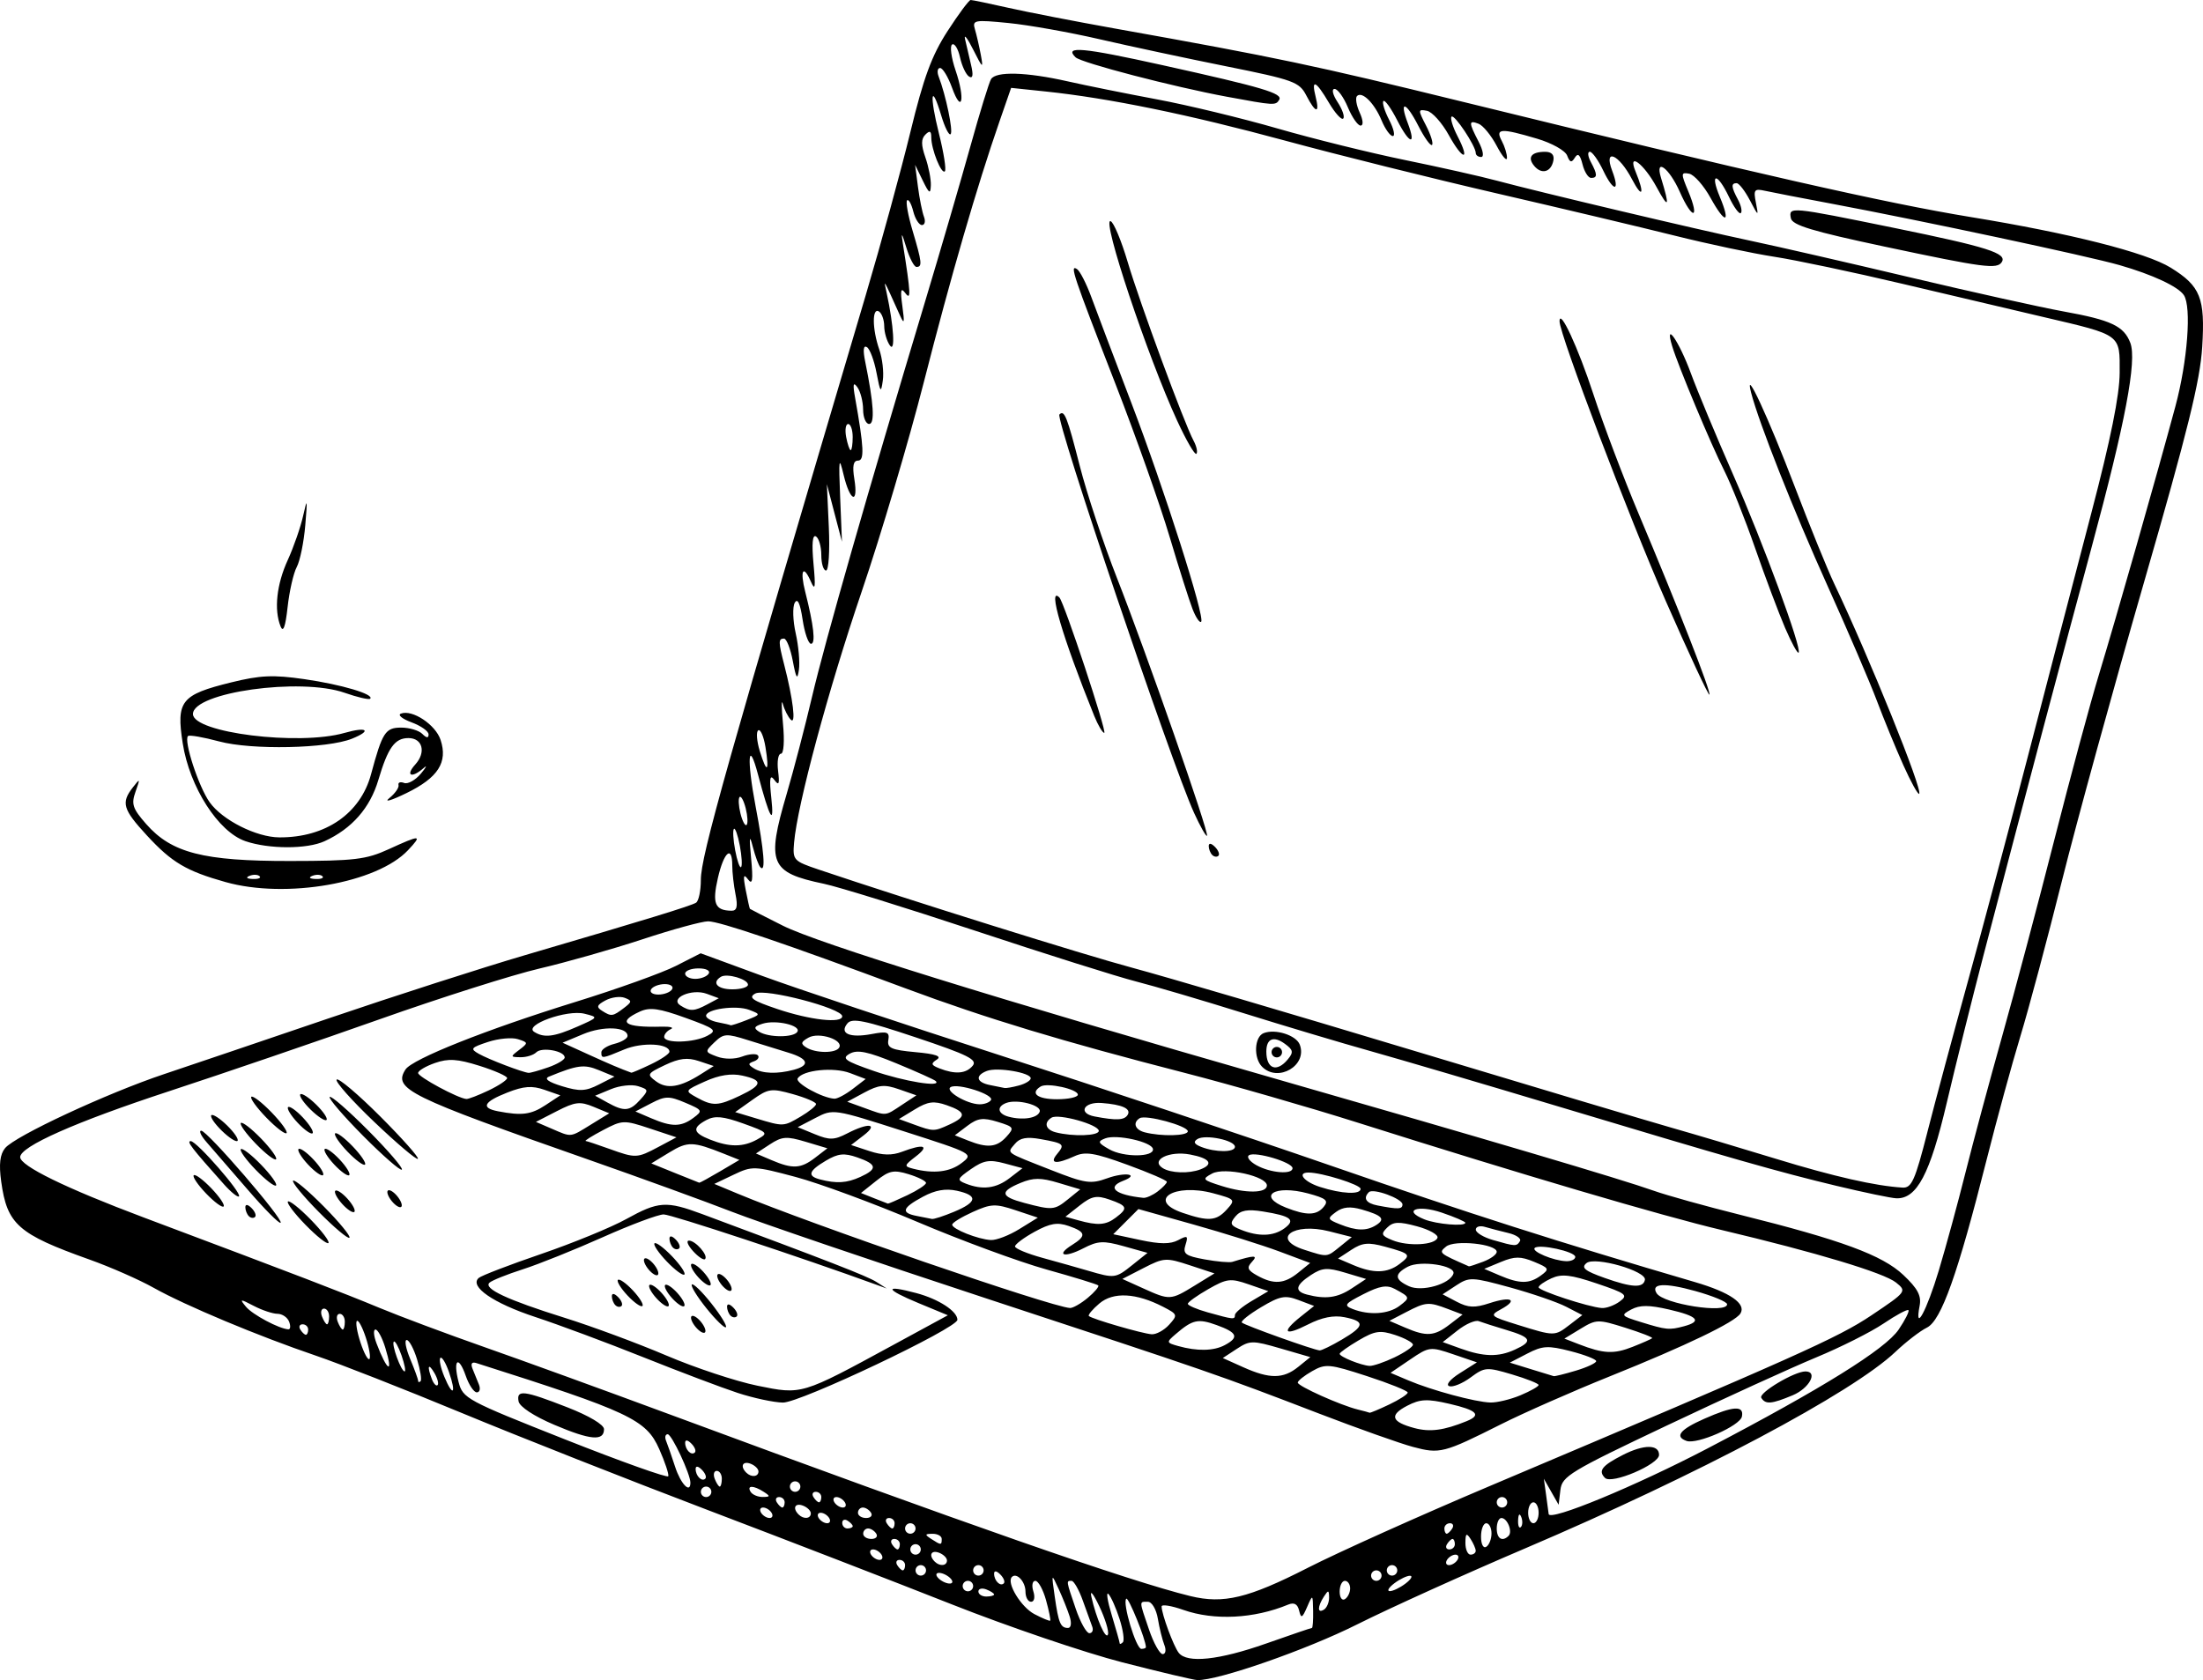 <?xml version="1.0" encoding="UTF-8" standalone="no"?>
<!-- Created with Inkscape (http://www.inkscape.org/) -->

<svg
        version="1.1"
        id="svg62"
        width="364.178"
        height="277.809"
        viewBox="0 0 364.178 277.809"
        sodipodi:docname="computer_coffee"
        inkscape:export-filename="computer_coffee.svg"
        inkscape:export-xdpi="96"
        inkscape:export-ydpi="96"
        xmlns:inkscape="http://www.inkscape.org/namespaces/inkscape"
        xmlns:sodipodi="http://sodipodi.sourceforge.net/DTD/sodipodi-0.dtd"
        xmlns="http://www.w3.org/2000/svg"
>
    <defs
            id="defs66"/>
    <sodipodi:namedview
            id="namedview64"
            pagecolor="#ffffff"
            bordercolor="#000000"
            borderopacity="0.25"
            inkscape:showpageshadow="2"
            inkscape:pageopacity="0.0"
            inkscape:pagecheckerboard="0"
            inkscape:deskcolor="#d1d1d1"
            showgrid="false"/>
    <g
            inkscape:groupmode="layer"
            inkscape:label="Image"
            id="g68"
            transform="translate(-69.523,-57.418)">
        <path
                style="fill:#000000;stroke-width:0.866"
                d="m 255.058,332.295 c -6.189,-1.591 -18.848,-5.896 -28.131,-9.566 -9.283,-3.67 -27.467,-10.7 -40.408,-15.622 -12.941,-4.922 -31.248,-12.147 -40.681,-16.057 -9.433,-3.91 -20.268,-8.166 -24.076,-9.46 -9.478,-3.219 -21.621,-8.3 -26.832,-11.227 -2.38,-1.337 -7.162,-3.442 -10.626,-4.677 -11.796,-4.205 -13.612,-5.813 -14.586,-12.913 -0.391,-2.853 -0.202,-4.474 0.644,-5.506 1.643,-2.007 16.83,-9.077 26.299,-12.244 4.285,-1.433 16.554,-5.591 27.265,-9.241 10.711,-3.65 25.318,-8.35 32.458,-10.445 20.039,-5.879 27.332,-8.117 28.2,-8.653 0.438,-0.271 0.796,-1.969 0.796,-3.774 0,-3.964 4.175,-18.774 27.23,-96.589 2.539,-8.569 5.874,-20.757 7.412,-27.084 2.191,-9.016 3.516,-12.619 6.13,-16.662 1.834,-2.837 3.558,-5.159 3.831,-5.159 0.273,0 3.106,0.588 6.294,1.307 3.188,0.719 11.055,2.247 17.482,3.397 27.018,4.834 32.808,6.053 57.56,12.126 48.248,11.837 70.056,16.786 83.959,19.056 16.434,2.683 29.029,5.871 33.078,8.373 4.935,3.05 5.715,5.009 5.214,13.097 -0.348,5.618 -2.383,13.854 -9.606,38.877 -5.041,17.462 -11.143,39.663 -13.562,49.337 -2.418,9.674 -5.523,21.289 -6.9,25.811 -1.376,4.523 -3.878,13.676 -5.56,20.341 -4.787,18.975 -7.512,26.64 -9.887,27.807 -1.116,0.549 -3.453,2.35 -5.193,4.002 -7.133,6.774 -32.643,20.32 -61.166,32.479 -9.992,4.259 -22.507,9.923 -27.812,12.587 -8.391,4.213 -23.062,9.323 -26.445,9.211 -0.621,-0.02 -6.192,-1.339 -12.381,-2.93 z m 23.761,-3.109 c 4.024,-1.419 7.432,-2.58 7.574,-2.58 0.142,0 0.233,-1.266 0.203,-2.813 -0.054,-2.786 -0.064,-2.792 -0.997,-0.649 -0.807,1.852 -0.997,1.937 -1.319,0.586 -0.259,-1.083 -0.828,-1.391 -1.816,-0.982 -5.647,2.339 -12.238,2.669 -17.343,0.868 -1.964,-0.693 -3.571,-0.946 -3.571,-0.562 0,1.245 1.959,6.552 2.828,7.664 1.385,1.771 6.662,1.211 14.441,-1.532 z m -16.818,0.233 c -0.329,-0.833 -0.812,-2.781 -1.071,-4.328 -0.264,-1.574 -0.994,-2.813 -1.657,-2.813 -1.457,0 -1.469,-0.275 0.195,4.606 0.759,2.227 1.774,4.049 2.256,4.049 0.486,0 0.61,-0.675 0.278,-1.515 z m -3.048,0.371 c 0,-1.229 -2.892,-8.37 -3.246,-8.016 -0.675,0.675 1.616,8.295 2.493,8.295 0.414,0 0.753,-0.125 0.753,-0.279 z m -4.346,-4.64 c -0.581,-1.817 -1.406,-3.681 -1.833,-4.141 -0.427,-0.461 -0.189,1.097 0.528,3.462 0.717,2.365 1.308,4.462 1.314,4.66 0.005,0.198 0.243,0.127 0.528,-0.158 0.285,-0.285 0.044,-2.006 -0.537,-3.823 z m -3.378,-2.171 c -0.976,-2.051 -1.559,-2.756 -1.295,-1.566 0.805,3.627 2.409,7.28 2.75,6.259 0.177,-0.53 -0.478,-2.642 -1.454,-4.693 z m -1.149,3.411 c -0.222,-0.595 -0.926,-2.543 -1.565,-4.328 -0.639,-1.785 -1.473,-3.246 -1.853,-3.246 -0.9,0 -0.915,-0.099 0.688,4.606 0.759,2.227 1.774,4.049 2.257,4.049 0.482,0 0.695,-0.487 0.474,-1.082 z m -3.728,-1.675 c -0.33,-1.04 -1.147,-3.085 -1.815,-4.544 -1.21,-2.643 -1.213,-2.638 -0.656,1.242 0.633,4.413 0.963,5.193 2.199,5.193 0.504,0 0.619,-0.8 0.272,-1.892 z m -3.908,-2.701 c -0.486,-1.758 -1.28,-3.197 -1.766,-3.197 -0.489,0 -0.638,0.772 -0.334,1.731 0.315,0.993 0.156,1.731 -0.374,1.731 -0.508,0 -0.924,-0.756 -0.924,-1.68 0,-1.644 -1.455,-3.213 -2.246,-2.422 -0.943,0.943 1.499,4.975 3.721,6.141 1.331,0.699 2.507,1.186 2.613,1.082 0.106,-0.104 -0.204,-1.628 -0.69,-3.386 z m 46.791,-0.435 c -0.011,-1.261 -0.129,-1.284 -0.852,-0.165 -1.095,1.695 -1.095,2.841 0,2.164 0.476,-0.294 0.86,-1.194 0.852,-1.999 z m -3.54,-4.907 c 5.049,-2.575 18.528,-8.636 29.953,-13.469 50.993,-21.573 57.7,-24.573 63.246,-28.294 5.802,-3.892 5.857,-3.965 4.07,-5.413 -1.974,-1.598 -13.173,-4.974 -28.798,-8.68 -10.033,-2.38 -33.014,-9.161 -60.156,-17.752 -8.093,-2.561 -20.947,-6.261 -28.563,-8.221 -20.377,-5.244 -32.837,-9.014 -46.136,-13.961 -20.013,-7.444 -30.815,-11.115 -32.726,-11.12 -1.005,-0.003 -5.874,1.329 -10.819,2.96 -4.946,1.631 -12.615,3.81 -17.042,4.843 -4.427,1.033 -16.307,4.802 -26.4,8.377 -10.093,3.575 -25.791,8.941 -34.885,11.925 -15.402,5.054 -24.579,9.118 -24.579,10.886 0,1.449 7.545,5.138 20.362,9.956 25.711,9.665 32.972,12.45 39.049,14.976 3.399,1.413 11.189,4.326 17.311,6.474 6.123,2.148 19.701,7.08 30.174,10.96 49.291,18.261 76.634,27.807 86.556,30.22 5.474,1.331 9.546,0.351 19.384,-4.666 z m 17.402,-20.002 c -2.142,-0.574 -9.153,-3.065 -15.58,-5.535 -16.648,-6.399 -17.63,-6.739 -54.963,-19.023 -18.566,-6.109 -37.457,-12.545 -41.98,-14.302 -4.523,-1.756 -15.234,-5.651 -23.803,-8.654 -29.842,-10.458 -32.292,-11.666 -30.216,-14.892 1.118,-1.738 13.402,-6.624 28.052,-11.158 6.903,-2.136 14.394,-4.823 16.647,-5.971 l 4.096,-2.087 10.186,3.742 c 5.602,2.058 23.234,7.948 39.182,13.088 15.948,5.141 40.681,13.394 54.963,18.34 22.559,7.813 37.574,12.615 60.036,19.199 5.798,1.699 8.515,3.576 7.517,5.192 -0.88,1.424 -8.95,5.31 -21.565,10.383 -6.126,2.464 -14.252,6.045 -18.056,7.958 -9.445,4.749 -10.075,4.91 -14.516,3.72 z m 8.872,-4.255 c 2.52,-1.024 1.734,-1.813 -2.863,-2.875 -3.658,-0.844 -4.801,-0.792 -6.953,0.321 -3.013,1.558 -2.65,2.674 1.203,3.699 2.573,0.685 4.857,0.381 8.613,-1.145 z m -12.796,-2.755 c 1.682,-0.802 3.059,-1.693 3.059,-1.98 0,-0.287 -3.019,-1.504 -6.708,-2.705 -6.25,-2.034 -6.871,-2.091 -9.087,-0.833 -1.308,0.743 -2.379,1.595 -2.38,1.893 -0.002,0.584 7.105,3.77 9.952,4.462 0.952,0.231 1.815,0.466 1.918,0.521 0.103,0.055 1.563,-0.556 3.246,-1.358 z m 21.696,-1.527 c 1.651,-0.69 3.002,-1.454 3.002,-1.698 0,-0.244 -1.979,-1.031 -4.398,-1.749 -4.19,-1.244 -4.513,-1.221 -6.84,0.5 -1.343,0.993 -2.931,1.643 -3.528,1.444 -0.626,-0.209 0.111,-1.12 1.74,-2.151 l 2.826,-1.789 -3.906,-1.331 c -3.807,-1.297 -3.987,-1.275 -7.139,0.866 l -3.233,2.197 2.934,1.246 c 3.865,1.642 11.085,3.591 13.565,3.663 1.086,0.031 3.326,-0.507 4.977,-1.197 z m -36.737,-4.693 2,-1.619 -4.929,-1.433 c -4.637,-1.348 -5.066,-1.343 -7.234,0.077 l -2.305,1.51 3.382,1.519 c 4.365,1.961 6.613,1.947 9.086,-0.055 z m 45.914,0.617 c 1.84,-0.551 3.346,-1.257 3.346,-1.567 0,-0.311 -1.914,-1.055 -4.253,-1.655 -3.723,-0.954 -4.613,-0.904 -7.141,0.406 l -2.888,1.496 3.462,1.071 c 1.904,0.589 3.612,1.112 3.795,1.162 0.183,0.05 1.838,-0.36 3.679,-0.912 z m -30.007,-2.187 c 1.682,-0.802 3.059,-1.746 3.059,-2.097 0,-0.351 -1.316,-1.072 -2.925,-1.603 -2.51,-0.828 -3.369,-0.703 -6.059,0.884 -1.724,1.017 -3.134,2.018 -3.134,2.224 0,0.483 3.573,1.924 4.948,1.996 0.579,0.03 2.429,-0.602 4.111,-1.404 z M 319.934,280.593 c 3.038,-1.384 2.778,-2.012 -1.348,-3.248 -1.954,-0.585 -4.025,-1.246 -4.603,-1.467 -0.578,-0.222 -2.155,0.466 -3.505,1.527 l -2.454,1.931 2.946,1.065 c 3.819,1.381 6.241,1.433 8.964,0.192 z m 22.707,-1.898 c 0.138,-0.138 -1.859,-0.915 -4.438,-1.728 -4.501,-1.419 -4.796,-1.412 -7.38,0.159 l -2.692,1.637 2.414,0.936 c 4.059,1.574 5.754,1.656 8.861,0.427 1.642,-0.649 3.098,-1.293 3.235,-1.431 z m -70.648,1.141 c 2.404,-1.286 2.084,-2.07 -1.35,-3.312 -3.08,-1.114 -3.969,-0.915 -6.796,1.519 -1.538,1.324 -1.522,1.397 0.433,1.946 3.143,0.883 5.879,0.829 7.713,-0.153 z m 19.369,-0.921 c 3.771,-2.225 3.861,-3.004 0.427,-3.691 -1.803,-0.361 -3.743,0.026 -6.059,1.208 -3.879,1.979 -4.478,1.323 -1.188,-1.3 l 2.219,-1.769 -2.577,-0.973 c -2.225,-0.84 -3.067,-0.68 -6.174,1.172 -1.978,1.18 -3.417,2.325 -3.198,2.544 0.46,0.46 11.969,4.579 12.87,4.607 0.33,0.01 1.985,-0.799 3.679,-1.798 z m -28.57,-2.449 c 1.451,-1.604 1.413,-1.719 -0.978,-2.955 -4.469,-2.311 -8.253,-2.509 -10.557,-0.553 -1.139,0.967 -1.918,1.899 -1.731,2.071 0.54,0.5 8.855,2.916 10.375,3.015 0.759,0.05 2.06,-0.661 2.891,-1.579 z m 46.354,-0.025 2.154,-1.655 -2.427,-0.923 c -3.189,-1.212 -3.639,-1.178 -6.901,0.519 l -2.77,1.442 2.597,1.116 c 3.54,1.521 4.832,1.433 7.347,-0.5 z m 19.851,0.043 2.097,-1.612 -2.666,-1.379 c -1.466,-0.758 -5.646,-2.196 -9.289,-3.196 -6.298,-1.728 -6.734,-1.744 -8.882,-0.337 l -2.259,1.48 2.356,1.235 c 1.891,0.991 2.957,1.036 5.397,0.231 3.6,-1.188 4.794,-0.57 1.917,0.993 -1.941,1.055 -1.832,1.158 2.739,2.582 6.116,1.906 6.113,1.906 8.589,0.003 z m 18.893,0.24 c 3.06,-0.82 2.311,-1.67 -2.44,-2.767 -3.334,-0.77 -4.838,-0.771 -6.266,-0.008 -1.782,0.954 -1.702,1.06 1.574,2.072 4.242,1.311 4.696,1.355 7.131,0.703 z m -74.222,-1.865 c 0,-0.373 1.243,-1.413 2.762,-2.311 l 2.762,-1.632 -3.272,-1.133 c -2.976,-1.03 -3.578,-0.958 -6.651,0.796 -1.858,1.061 -3.381,2.152 -3.385,2.425 -0.003,0.273 1.454,0.905 3.239,1.405 4.337,1.214 4.544,1.235 4.544,0.449 z m 27.202,-1.504 c 1.799,-1.361 1.779,-1.432 -0.773,-2.806 -1.313,-0.707 -2.497,-0.509 -5.193,0.867 -3.095,1.579 -3.295,1.859 -1.761,2.458 2.732,1.067 5.913,0.853 7.727,-0.519 z m -51.531,-1.33 c 1.139,-0.948 1.918,-1.876 1.731,-2.062 -0.186,-0.186 -4.039,-1.37 -8.562,-2.632 -4.523,-1.262 -14.1,-4.791 -21.282,-7.843 -7.183,-3.052 -16.251,-6.403 -20.152,-7.447 -6.865,-1.837 -7.195,-1.85 -10.28,-0.378 l -3.188,1.52 3.865,1.614 c 12.194,5.093 51.813,18.727 54.933,18.903 0.476,0.027 1.797,-0.727 2.936,-1.675 z m 87.922,0.61 c 1.458,-1.066 1.117,-1.336 -3.778,-2.989 -4.304,-1.453 -5.804,-1.624 -7.496,-0.853 -1.164,0.53 -2.116,1.199 -2.116,1.485 0,0.563 8.22,3.262 10.438,3.428 0.742,0.055 2.071,-0.427 2.952,-1.071 z m 17.77,0.448 c 0,-0.398 -2.361,-1.38 -5.246,-2.182 -5.078,-1.412 -7.422,-1.282 -6.41,0.355 1.104,1.787 11.657,3.441 11.657,1.827 z m -88.029,-3.082 3.287,-2.021 -4.099,-1.349 c -3.894,-1.282 -4.274,-1.259 -7.615,0.458 l -3.516,1.807 3.462,1.567 c 4.372,1.979 4.523,1.971 8.48,-0.462 z m 25.945,0.481 2.4,-1.583 -3.466,-1.039 c -2.948,-0.883 -3.792,-0.825 -5.646,0.389 -2.558,1.676 -2.765,2.68 -0.665,3.229 3.091,0.808 5.039,0.544 7.377,-0.997 z m 16.837,-2.453 c 0.452,-1.356 -5.469,-2.261 -7.54,-1.152 -2.262,1.211 -2.204,2.128 0.204,3.229 2.118,0.969 6.759,-0.345 7.336,-2.077 z m 31.66,1.018 c 0.287,-1.455 -8.279,-3.91 -9.66,-2.769 -0.928,0.767 -0.293,1.284 3.029,2.462 4.511,1.6 6.358,1.685 6.63,0.307 z m -57.325,-1.176 1.987,-1.609 -5.078,-1.9 c -2.793,-1.045 -9.181,-3.052 -14.196,-4.46 l -9.117,-2.56 -2.08,2.08 -2.08,2.08 4.484,0.962 c 3.239,0.695 4.972,0.7 6.244,0.019 1.543,-0.826 1.693,-0.729 1.213,0.782 -0.47,1.481 -0.023,1.819 3.164,2.401 2.041,0.372 4.101,0.556 4.577,0.409 3.694,-1.144 4.313,-1.143 3.237,0.007 -0.887,0.948 -0.726,1.367 0.866,2.251 2.738,1.521 4.479,1.402 6.781,-0.462 z m 40.126,0.46 c 1.461,-1.068 1.382,-1.227 -1.133,-2.269 -2.221,-0.92 -3.198,-0.916 -5.466,0.024 l -2.762,1.144 2.545,1.086 c 3.317,1.415 4.895,1.419 6.815,0.015 z m -67.54,-1.735 2.512,-2.01 -3.914,-1.096 c -3.389,-0.949 -4.288,-0.902 -6.704,0.347 -3.152,1.63 -4.636,1.177 -1.848,-0.564 2.405,-1.502 2.29,-2.139 -0.565,-3.133 -1.87,-0.651 -3.076,-0.447 -5.626,0.953 -1.785,0.98 -3.246,2.072 -3.246,2.427 0,0.355 2.045,1.206 4.544,1.891 2.499,0.686 5.907,1.647 7.574,2.137 4.357,1.281 4.508,1.261 7.273,-0.952 z m 44.165,-0.164 c 2.012,-1.522 1.853,-1.712 -2.413,-2.877 -2.741,-0.749 -3.738,-0.654 -5.543,0.529 l -2.2,1.442 2.513,1.073 c 3.326,1.42 5.613,1.37 7.643,-0.166 z m 13.856,-0.393 c 1.221,-0.464 2.22,-1.193 2.22,-1.62 0,-1.309 -6.973,-2.035 -8.374,-0.872 -1.256,1.042 -1.22,1.073 3.773,3.267 0.088,0.039 1.159,-0.31 2.38,-0.774 z m 15.204,-0.791 c 0,-0.875 -5.988,-2.187 -6.706,-1.469 -0.57,0.57 3.084,2.107 5.191,2.183 0.833,0.03 1.515,-0.291 1.515,-0.714 z m -38.908,-1.687 1.965,-1.591 -3.755,-0.953 c -5.938,-1.507 -9.659,1.27 -4.094,3.056 3.883,1.246 3.694,1.262 5.884,-0.512 z m 16.132,-1.473 c 0.162,-0.495 -1.366,-1.348 -3.396,-1.896 -3.005,-0.811 -3.92,-0.77 -4.928,0.221 -1.07,1.053 -0.953,1.333 0.866,2.078 2.587,1.059 7.058,0.817 7.458,-0.403 z m 13.631,0.56 c 0.263,-0.425 -0.591,-1.028 -1.896,-1.339 -1.306,-0.311 -3.056,-0.769 -3.889,-1.016 -0.833,-0.247 -1.515,-0.045 -1.515,0.449 0,0.495 1.266,1.265 2.813,1.711 3.751,1.083 3.933,1.091 4.487,0.195 z m -82.769,-1.989 3.068,-1.896 -3.691,-1.23 c -3.319,-1.106 -4.032,-1.077 -7.078,0.297 -1.863,0.84 -3.387,1.782 -3.387,2.094 0,0.726 4.261,2.42 6.39,2.54 0.896,0.051 3.01,-0.761 4.697,-1.804 z m 43.842,-0.135 c 1.907,-1.395 1.085,-2.038 -3.552,-2.78 -2.563,-0.41 -3.707,-0.203 -4.56,0.825 -0.974,1.174 -0.843,1.491 0.907,2.192 2.945,1.179 5.378,1.099 7.205,-0.237 z m 15.157,-0.531 c 1.577,-0.997 1.016,-1.602 -2.395,-2.58 -1.883,-0.54 -3.112,-0.424 -4.229,0.4 -1.486,1.096 -1.453,1.21 0.59,2.032 2.771,1.114 4.441,1.155 6.034,0.148 z m -43.037,-1.239 c 2.06,-1.563 1.926,-1.944 -1.041,-2.979 -2.142,-0.747 -2.939,-0.589 -4.923,0.971 l -2.367,1.862 2.109,0.589 c 3.237,0.904 4.572,0.809 6.221,-0.443 z m 57.776,0.853 c 0,-0.193 -1.746,-0.946 -3.88,-1.673 -4.017,-1.369 -6.593,-0.376 -2.884,1.112 2.029,0.814 6.764,1.207 6.764,0.562 z m -84.498,-1.824 c 3.843,-1.606 3.984,-2.694 0.449,-3.47 -1.868,-0.41 -3.582,-0.107 -5.626,0.994 -3.434,1.849 -3.687,2.657 -0.993,3.176 1.071,0.206 2.192,0.428 2.491,0.493 0.299,0.065 1.954,-0.472 3.679,-1.192 z m 45.064,-0.365 c 1.471,-1.625 1.404,-1.706 -2.245,-2.688 -6.467,-1.741 -11.055,1.189 -5.062,3.232 4.282,1.46 5.58,1.363 7.307,-0.544 z m 16.021,-0.438 c 0.861,-1.037 0.426,-1.412 -2.581,-2.222 -5.545,-1.493 -8.524,0.42 -3.652,2.345 3.389,1.339 5.047,1.306 6.233,-0.123 z m -42.271,-1.256 2.023,-1.638 -3.613,-1.082 c -2.9,-0.869 -4.134,-0.866 -6.254,0.012 -3.482,1.442 -3.332,2.26 0.604,3.305 4.671,1.241 5.006,1.213 7.241,-0.597 z m 55.296,0.857 c 0,-0.96 -4.85,-2.736 -5.553,-2.034 -1.008,1.008 -0.467,1.836 1.441,2.204 3.415,0.658 4.111,0.629 4.111,-0.17 z m -81.825,-1.543 c 1.682,-0.802 3.059,-1.711 3.059,-2.019 0,-0.308 -1.293,-0.957 -2.872,-1.442 -2.475,-0.76 -3.219,-0.605 -5.375,1.114 l -2.502,1.995 2.129,0.85 c 1.171,0.467 2.213,0.875 2.316,0.905 0.103,0.03 1.563,-0.602 3.246,-1.404 z m 41.36,-0.612 c 0.833,-0.632 1.515,-1.347 1.515,-1.588 0,-0.241 -2.949,-1.513 -6.554,-2.828 -5.419,-1.976 -6.925,-2.221 -8.696,-1.414 -3.05,1.389 -4.231,1.25 -2.909,-0.343 1.349,-1.625 1.185,-1.774 -2.711,-2.478 -2.287,-0.413 -3.423,-0.206 -4.235,0.772 -1.342,1.617 -1.797,1.284 5.893,4.312 5.733,2.257 6.607,2.387 9.37,1.388 2.962,-1.071 5.451,-0.663 2.608,0.428 -2.789,1.07 -1.296,2.328 3.338,2.812 0.476,0.05 1.547,-0.427 2.38,-1.059 z m 18.052,-0.959 c 0.067,-1.551 -6.985,-3.107 -9.057,-1.998 -1.721,0.921 -1.62,1.049 1.618,2.067 3.937,1.237 7.384,1.206 7.439,-0.069 z m 15.489,0.536 c 0,-0.692 -6.399,-2.699 -8.606,-2.699 -1.981,0 -0.762,1.53 1.898,2.383 3.587,1.151 6.708,1.298 6.708,0.316 z m -58.023,-1.78 2.133,-1.639 -2.998,-0.804 c -2.462,-0.661 -3.449,-0.491 -5.516,0.95 -2.309,1.609 -2.381,1.808 -0.866,2.402 2.776,1.089 5.014,0.808 7.247,-0.908 z m -47.901,-1.097 3.235,-1.909 -2.536,-1.014 c -5.144,-2.056 -5.997,-2.079 -9.016,-0.243 l -3.012,1.832 3.88,1.573 c 2.134,0.865 3.955,1.595 4.047,1.621 0.092,0.027 1.623,-0.811 3.402,-1.86 z m 23.223,0.904 c 2.898,-1.321 2.781,-2.087 -0.492,-3.228 -2.186,-0.762 -3.169,-0.661 -5.193,0.535 -2.866,1.693 -3.134,2.539 -0.982,3.102 2.735,0.715 4.431,0.611 6.667,-0.408 z m 16.754,-2.303 c 1.987,-1.528 1.929,-1.56 -9.613,-5.261 -11.572,-3.71 -11.622,-3.718 -14.549,-2.194 l -2.937,1.529 2.834,1.166 c 2.427,0.998 3.199,0.977 5.367,-0.144 3.511,-1.815 5.219,-1.607 2.7,0.329 l -2.082,1.6 3.039,1.003 c 2.148,0.709 3.727,0.742 5.384,0.111 3.601,-1.369 4.623,-1.028 2.291,0.765 -1.972,1.516 -1.999,1.645 -0.433,2.044 3.393,0.865 6.051,0.549 7.999,-0.949 z m 39.478,1.051 c 2.25,-0.864 1.564,-1.842 -1.726,-2.459 -3.452,-0.648 -6.608,0.921 -4.52,2.246 1.333,0.845 4.332,0.948 6.245,0.213 z m 15.218,-0.195 c 0,-0.97 -6.126,-2.802 -7.184,-2.149 -0.462,0.285 0.089,1.034 1.225,1.663 2.322,1.287 5.959,1.583 5.959,0.485 z m -78.911,-1.737 2.019,-1.553 -3.602,-1.079 c -3.14,-0.941 -3.897,-0.886 -5.905,0.43 l -2.304,1.509 2.588,1.103 c 3.5,1.492 4.829,1.417 7.204,-0.41 z m -25.892,-1.788 2.96,-1.577 -4.417,-1.467 c -4.264,-1.416 -4.531,-1.407 -7.72,0.276 -1.817,0.959 -3.109,1.766 -2.871,1.794 0.238,0.028 1.991,0.613 3.895,1.299 4.384,1.579 4.592,1.571 8.153,-0.326 z m 81.728,0.351 c -0.187,-1.179 -6.018,-2.48 -7.88,-1.757 -1.316,0.511 -1.233,0.738 0.66,1.811 2.386,1.352 7.437,1.315 7.22,-0.054 z m 13.553,-0.364 c 0,-1.078 -4.89,-2.09 -6.197,-1.282 -0.735,0.454 -0.549,0.841 0.628,1.302 2.38,0.932 5.569,0.921 5.569,-0.02 z m -78.966,-1.221 c 1.89,-1.05 1.803,-1.149 -2.317,-2.63 -3.317,-1.193 -4.686,-1.323 -6.076,-0.579 -2.409,1.289 -2.26,2.112 0.586,3.237 3.233,1.278 5.471,1.27 7.807,-0.027 z m 41.182,-0.433 c 1.358,-1.5 1.278,-1.633 -1.473,-2.478 -2.393,-0.735 -3.274,-0.616 -4.977,0.668 l -2.069,1.561 2.161,0.862 c 3.234,1.29 4.769,1.142 6.357,-0.614 z m -68.68,-2.017 3.029,-1.865 -2.588,-1.073 c -2.238,-0.928 -3.056,-0.832 -6.059,0.71 l -3.471,1.784 2.597,1.119 c 3.355,1.445 2.986,1.484 6.492,-0.675 z m 83.959,1.039 c 0,-1.036 -6.656,-2.898 -7.81,-2.185 -1.32,0.816 -0.996,1.985 0.669,2.42 2.836,0.741 7.141,0.599 7.141,-0.236 z m 14.715,0.072 c 0,-0.902 -6.941,-2.794 -7.954,-2.168 -1.19,0.735 -0.778,1.916 0.813,2.331 2.731,0.714 7.141,0.613 7.141,-0.164 z m -39.424,-1.11 c 2.885,-1.314 2.782,-2.087 -0.426,-3.205 -2.145,-0.748 -3.117,-0.621 -5.265,0.685 l -2.634,1.602 2.452,0.893 c 3.254,1.185 3.326,1.186 5.873,0.025 z m -42.321,-1.101 c 1.606,-1.185 1.547,-1.297 -1.332,-2.516 -2.681,-1.135 -3.3,-1.126 -5.626,0.086 l -2.614,1.361 2.597,1.116 c 3.411,1.466 4.941,1.456 6.975,-0.046 z m 17.776,-0.245 c 1.383,-0.817 2.514,-1.74 2.514,-2.051 0,-0.312 -1.728,-1.05 -3.841,-1.642 -3.56,-0.997 -4.049,-0.927 -6.684,0.949 l -2.843,2.024 3.438,1.036 c 4.588,1.383 4.536,1.385 7.416,-0.316 z m 39.485,-0.788 c 0.353,-1.072 -3.732,-2.134 -5.54,-1.441 -1.605,0.616 -1.411,1.781 0.378,2.266 2.356,0.639 4.809,0.247 5.162,-0.825 z m 14.534,0.535 c 0.631,-1.022 -0.878,-1.715 -4.295,-1.973 -2.969,-0.224 -3.974,1.691 -1.169,2.227 3.611,0.69 4.917,0.629 5.463,-0.254 z m -96.227,-1.621 2.451,-1.616 -2.634,-0.918 c -2.046,-0.713 -3.415,-0.612 -6.13,0.455 -3.928,1.543 -4.427,2.542 -1.548,3.096 3.945,0.76 5.464,0.563 7.861,-1.017 z m 58.858,0 2.451,-1.616 -2.872,-1.001 c -2.4,-0.837 -3.339,-0.75 -5.714,0.53 l -2.842,1.531 2.83,1.026 c 3.718,1.348 3.347,1.377 6.147,-0.469 z m -43.203,-0.891 c 1.426,-1.575 1.409,-1.68 -0.362,-2.242 -1.022,-0.324 -3.036,-0.102 -4.476,0.495 l -2.618,1.084 2.033,1.127 c 2.775,1.539 3.682,1.461 5.424,-0.464 z m 16.487,-0.671 c 3.763,-1.794 3.848,-2.558 0.369,-3.322 -1.811,-0.398 -3.809,-0.086 -6.114,0.953 -3.398,1.532 -3.409,1.553 -1.421,2.655 2.657,1.474 3.55,1.439 7.167,-0.286 z m 41.493,0.728 c 0.56,-0.905 -5.512,-2.853 -6.668,-2.139 -0.996,0.616 2.652,2.794 4.753,2.838 0.805,0.017 1.667,-0.298 1.915,-0.7 z m -83.04,-1.594 c 1.682,-0.802 3.059,-1.723 3.059,-2.045 0,-0.323 -2.057,-1.234 -4.571,-2.025 -3.651,-1.148 -5.132,-1.242 -7.357,-0.467 -1.532,0.534 -2.786,1.279 -2.786,1.656 0,0.64 6.612,4.201 7.977,4.296 0.341,0.024 1.996,-0.613 3.679,-1.416 z m 60.176,-0.235 2.154,-1.655 -2.578,-0.98 c -2.703,-1.028 -7.805,-0.509 -8.664,0.881 -0.461,0.746 4.042,3.237 6.068,3.357 0.476,0.028 1.835,-0.693 3.019,-1.603 z m 37.229,0.936 c 0,-0.916 -5.055,-2.027 -6.148,-1.352 -1.804,1.115 -0.538,2.109 2.686,2.109 1.904,0 3.462,-0.341 3.462,-0.757 z m -79.175,-4.052 c -2.441,-1.006 -3.532,-0.865 -8.247,1.065 -0.856,0.35 -0.119,0.892 2.164,1.59 2.894,0.884 3.888,0.84 6.059,-0.268 l 2.597,-1.326 z m 16.837,0.674 2.146,-1.358 -2.471,-0.824 c -1.867,-0.622 -3.234,-0.46 -5.592,0.664 -2.971,1.417 -3.041,1.547 -1.451,2.709 1.797,1.314 3.964,0.964 7.369,-1.191 z m 52.6,1.859 c 1.071,-0.287 1.948,-0.823 1.948,-1.19 0,-0.941 -5.536,-1.873 -7.241,-1.219 -2.009,0.771 -1.751,1.904 0.533,2.343 1.071,0.206 2.142,0.423 2.38,0.481 0.238,0.058 1.309,-0.129 2.38,-0.416 z m -13.759,-0.735 c -0.228,-0.228 -3.153,-1.544 -6.499,-2.924 -4.716,-1.945 -6.45,-2.304 -7.712,-1.598 -1.394,0.78 -0.824,1.19 3.975,2.856 4.987,1.732 11.335,2.765 10.236,1.666 z M 160.15,233.907 c 1.499,-0.523 2.726,-1.256 2.726,-1.63 0,-1.087 -3.782,-1.774 -4.702,-0.853 -0.46,0.46 -1.636,0.825 -2.612,0.81 -1.693,-0.026 -1.702,-0.083 -0.2,-1.221 1.506,-1.141 1.496,-1.219 -0.23,-1.766 -0.992,-0.315 -3.22,-0.106 -4.949,0.465 -2.832,0.935 -2.981,1.13 -1.501,1.964 1.653,0.932 7.253,3.073 8.223,3.144 0.286,0.021 1.747,-0.39 3.246,-0.912 z m 16.978,-0.508 c 1.682,-0.802 3.059,-1.734 3.059,-2.07 0,-1.382 -4.508,-1.613 -7.456,-0.381 -3.712,1.551 -3.797,1.561 -3.797,0.464 0,-0.467 0.974,-1.093 2.164,-1.392 1.19,-0.299 2.164,-0.883 2.164,-1.298 0,-1.527 -4.011,-1.698 -7.327,-0.312 l -3.412,1.426 4.288,1.952 c 3.563,1.622 5.234,2.331 7.072,3.003 0.103,0.038 1.563,-0.588 3.246,-1.39 z m 23.616,0.913 c 2.752,-0.737 2.417,-1.828 -0.866,-2.821 -1.547,-0.468 -4.566,-1.405 -6.708,-2.082 -3.58,-1.132 -4.028,-1.103 -5.54,0.357 -1.613,1.558 -1.605,1.604 0.433,2.364 1.226,0.458 2.925,0.456 4.145,-0.005 1.137,-0.429 2.306,-0.52 2.597,-0.204 0.291,0.317 -0.002,0.764 -0.651,0.995 -0.996,0.354 -0.996,0.535 0,1.167 1.382,0.875 3.856,0.961 6.59,0.228 z m 29.573,-0.665 c 0.832,-1.003 -0.778,-1.807 -9.374,-4.683 -8.445,-2.825 -10.556,-3.259 -11.328,-2.328 -1.392,1.677 0.359,2.451 4.001,1.768 2.599,-0.488 2.985,-0.348 2.757,0.996 -0.222,1.309 0.507,1.633 4.495,1.996 3.339,0.304 4.39,0.671 3.52,1.231 -1.026,0.66 -0.951,0.912 0.433,1.454 2.615,1.024 4.403,0.883 5.496,-0.434 z m -22.077,-2.99 c 0.794,-1.285 -3.319,-2.638 -5.058,-1.665 -1.267,0.709 -1.339,1.017 -0.377,1.626 1.529,0.969 4.846,0.992 5.435,0.039 z m -21.776,-1.974 c 1.671,-0.894 1.346,-1.159 -3.63,-2.961 -4.344,-1.573 -5.886,-1.787 -7.518,-1.043 -3.858,1.758 -2.562,2.666 3.573,2.503 1.428,-0.038 2.11,0.148 1.515,0.413 -0.595,0.265 -1.082,0.839 -1.082,1.276 0,1.119 4.943,0.988 7.142,-0.188 z m -21.436,-1.534 c 3.446,-1.52 3.447,-1.523 1.118,-2.107 -2.892,-0.726 -10.095,1.873 -8.316,3.001 1.643,1.042 3.27,0.84 7.198,-0.894 z m 36.309,0.877 c 0.651,-1.053 -3.564,-2.027 -5.757,-1.331 -1.401,0.445 -1.521,0.721 -0.576,1.32 1.565,0.991 5.722,0.999 6.333,0.011 z m -8.438,-1.913 c 2.419,-0.948 2.423,-0.96 0.478,-1.707 -2.141,-0.823 -7.13,-0.138 -7.13,0.979 0,0.383 0.876,0.866 1.948,1.072 1.071,0.206 2.02,0.428 2.108,0.493 0.088,0.065 1.257,-0.312 2.597,-0.837 z m 15.853,-0.65 c 0,-1.328 -12.77,-4.659 -14.389,-3.753 -1.179,0.66 -0.461,1.162 3.647,2.549 5.436,1.835 10.742,2.43 10.742,1.204 z m -36.112,-1.35 c 1.378,-1.045 1.394,-1.224 0.154,-1.7 -0.763,-0.293 -2.19,-0.102 -3.172,0.423 -1.433,0.767 -1.548,1.106 -0.586,1.715 1.55,0.982 1.769,0.955 3.605,-0.438 z m 13.848,-0.637 1.859,-0.995 -1.98,-0.732 c -2.494,-0.923 -6.233,0.742 -4.348,1.936 1.588,1.006 2.259,0.974 4.47,-0.209 z m -5.867,-2.468 c 0.294,-0.476 -0.244,-0.866 -1.196,-0.866 -0.952,0 -1.972,0.39 -2.266,0.866 -0.294,0.476 0.244,0.866 1.196,0.866 0.952,0 1.972,-0.39 2.266,-0.866 z m 12.551,-0.765 c 0,-0.919 -3.467,-1.931 -4.478,-1.306 -1.571,0.971 -0.571,2.071 1.881,2.071 1.428,0 2.597,-0.344 2.597,-0.765 z m -6.492,-1.832 c 0.303,-0.491 -0.424,-0.866 -1.68,-0.866 -1.218,0 -2.215,0.39 -2.215,0.866 0,0.476 0.756,0.866 1.68,0.866 0.924,0 1.921,-0.39 2.215,-0.866 z m 4.761,69.32 c -2.618,-0.86 -9.629,-3.512 -15.58,-5.894 -5.951,-2.382 -13.988,-5.375 -17.86,-6.651 -6.937,-2.285 -10.937,-5.049 -9.341,-6.453 0.441,-0.388 5.086,-2.172 10.323,-3.965 5.237,-1.793 11.56,-4.388 14.052,-5.766 5.354,-2.962 6.616,-3.044 12.585,-0.825 20.697,7.695 27.263,10.252 28.758,11.2 l 1.731,1.098 -1.731,-0.631 c -12.261,-4.471 -33.88,-11.617 -35.144,-11.617 -0.898,0 -5.432,1.698 -10.077,3.774 -4.645,2.075 -10.587,4.46 -13.205,5.3 -2.618,0.839 -5.097,1.835 -5.509,2.212 -1.062,0.973 2.934,2.841 12.434,5.814 4.523,1.415 12.096,4.224 16.829,6.243 4.733,2.019 11.487,4.257 15.007,4.975 7.415,1.512 7.183,1.582 22.553,-6.777 l 8.948,-4.866 -4.826,-2 c -5.61,-2.325 -5.792,-3.106 -0.39,-1.667 3.687,0.982 6.795,3.003 6.795,4.418 0,1.387 -26.03,13.737 -28.852,13.689 -1.507,-0.026 -4.883,-0.75 -7.501,-1.609 z m -6.924,-10.895 c -0.612,-0.737 -0.917,-1.535 -0.679,-1.773 0.238,-0.238 0.933,0.17 1.545,0.907 0.612,0.737 0.917,1.535 0.679,1.773 -0.238,0.238 -0.933,-0.17 -1.545,-0.907 z m 1.789,-3.087 c -1.556,-1.936 -2.641,-3.706 -2.413,-3.935 0.228,-0.228 1.678,1.179 3.221,3.127 1.543,1.948 2.629,3.719 2.413,3.935 -0.216,0.216 -1.665,-1.191 -3.221,-3.127 z m 3.982,1.212 c -0.317,-0.317 -0.577,-0.98 -0.577,-1.471 0,-0.542 0.403,-0.491 1.024,0.13 0.563,0.563 0.823,1.226 0.577,1.471 -0.246,0.246 -0.707,0.188 -1.024,-0.13 z m -19.042,-1.731 c -0.317,-0.317 -0.577,-0.98 -0.577,-1.471 0,-0.542 0.403,-0.491 1.024,0.13 0.563,0.563 0.823,1.226 0.577,1.471 -0.246,0.246 -0.707,0.188 -1.024,-0.13 z m 2.02,-1.587 c -1.115,-1.186 -1.832,-2.352 -1.594,-2.59 0.238,-0.238 1.345,0.538 2.459,1.724 1.115,1.186 1.832,2.352 1.594,2.59 -0.238,0.238 -1.345,-0.538 -2.459,-1.724 z m 4.761,0.433 c -0.867,-0.958 -1.381,-1.936 -1.143,-2.175 0.238,-0.238 1.142,0.351 2.009,1.309 0.867,0.958 1.381,1.936 1.143,2.175 -0.238,0.238 -1.142,-0.351 -2.009,-1.309 z m 2.597,0 c -0.867,-0.958 -1.381,-1.936 -1.143,-2.175 0.238,-0.238 1.142,0.351 2.009,1.309 0.867,0.958 1.381,1.936 1.143,2.175 -0.238,0.238 -1.142,-0.351 -2.009,-1.309 z m 8.223,-2.164 c -0.612,-0.737 -0.917,-1.535 -0.679,-1.773 0.238,-0.238 0.933,0.17 1.545,0.907 0.612,0.737 0.917,1.535 0.679,1.773 -0.238,0.238 -0.933,-0.17 -1.545,-0.907 z m -3.895,-1.298 c -0.867,-0.958 -1.381,-1.936 -1.143,-2.175 0.238,-0.238 1.142,0.351 2.009,1.309 0.867,0.958 1.381,1.936 1.143,2.175 -0.238,0.238 -1.142,-0.351 -2.009,-1.309 z m -8.223,-1.298 c -0.612,-0.737 -0.917,-1.535 -0.679,-1.773 0.238,-0.238 0.933,0.17 1.545,0.907 0.612,0.737 0.917,1.535 0.679,1.773 -0.238,0.238 -0.933,-0.17 -1.545,-0.907 z m 3.029,-1.298 c -1.359,-1.418 -2.276,-2.773 -2.038,-3.011 0.238,-0.238 1.544,0.728 2.903,2.146 1.359,1.418 2.276,2.773 2.038,3.011 -0.238,0.238 -1.545,-0.728 -2.903,-2.146 z m 4.333,-1.726 c -0.864,-0.955 -1.169,-1.736 -0.678,-1.736 1.089,0 3.248,2.474 2.666,3.056 -0.229,0.229 -1.124,-0.364 -1.989,-1.319 z m -3.323,-0.582 c -0.317,-0.317 -0.577,-0.98 -0.577,-1.471 0,-0.542 0.403,-0.491 1.024,0.13 0.563,0.563 0.823,1.225 0.577,1.471 -0.246,0.246 -0.707,0.188 -1.024,-0.13 z m -60.733,-3.751 c -1.842,-1.887 -3.155,-3.625 -2.917,-3.863 0.238,-0.238 1.94,1.111 3.783,2.998 1.842,1.887 3.155,3.625 2.917,3.863 -0.238,0.238 -1.94,-1.111 -3.783,-2.998 z m 2.164,-2.164 c -2.563,-2.595 -4.464,-4.913 -4.226,-5.151 0.238,-0.238 2.529,1.69 5.092,4.285 2.563,2.595 4.464,4.913 4.226,5.151 -0.238,0.238 -2.529,-1.69 -5.092,-4.285 z m -11.722,-3.658 c -2.775,-3.225 -5.82,-6.739 -6.766,-7.811 -0.947,-1.071 -1.361,-1.945 -0.921,-1.942 1.002,0.007 13.66,14.689 13.125,15.224 -0.216,0.216 -2.662,-2.246 -5.437,-5.471 z m 0.182,4.379 c -0.317,-0.317 -0.577,-0.98 -0.577,-1.471 0,-0.542 0.403,-0.491 1.024,0.13 0.563,0.563 0.823,1.225 0.577,1.471 -0.246,0.246 -0.707,0.188 -1.024,-0.13 z m 15.436,-2.02 c -0.867,-0.958 -1.381,-1.936 -1.143,-2.175 0.238,-0.238 1.142,0.351 2.009,1.309 0.867,0.958 1.381,1.936 1.143,2.175 -0.238,0.238 -1.142,-0.351 -2.009,-1.309 z m -22.505,-1.731 c -1.359,-1.418 -2.276,-2.773 -2.038,-3.011 0.238,-0.238 1.544,0.728 2.903,2.146 1.359,1.418 2.276,2.773 2.038,3.011 -0.238,0.238 -1.544,-0.728 -2.903,-2.146 z m 30.727,1.298 c -0.612,-0.737 -0.917,-1.535 -0.679,-1.773 0.238,-0.238 0.933,0.17 1.545,0.907 0.612,0.737 0.917,1.535 0.679,1.773 -0.238,0.238 -0.933,-0.17 -1.545,-0.907 z m -27.776,-2.822 c -5.389,-6.04 -6.229,-7.132 -5.482,-7.131 0.977,5.2e-4 8.492,8.609 7.97,9.131 -0.205,0.205 -1.324,-0.695 -2.488,-1.999 z m 5.272,-2.371 c -1.601,-1.652 -2.716,-3.198 -2.478,-3.436 0.238,-0.238 1.743,0.919 3.344,2.571 1.601,1.652 2.716,3.198 2.478,3.436 -0.238,0.238 -1.743,-0.919 -3.344,-2.571 z m 8.656,-0.866 c -1.115,-1.186 -1.832,-2.352 -1.594,-2.59 0.238,-0.238 1.345,0.538 2.459,1.724 1.115,1.186 1.832,2.352 1.594,2.59 -0.238,0.238 -1.345,-0.538 -2.459,-1.724 z m 4.328,0 c -1.115,-1.186 -1.832,-2.352 -1.594,-2.59 0.238,-0.238 1.345,0.538 2.459,1.724 1.115,1.186 1.832,2.352 1.594,2.59 -0.238,0.238 -1.345,-0.538 -2.459,-1.724 z m 4.761,-4.761 c -3.28,-3.305 -5.769,-6.205 -5.531,-6.443 0.238,-0.238 3.116,2.272 6.397,5.577 3.28,3.305 5.769,6.205 5.531,6.443 -0.238,0.238 -3.116,-2.272 -6.397,-5.577 z m -2.597,2.597 c -1.359,-1.418 -2.276,-2.773 -2.038,-3.011 0.238,-0.238 1.544,0.728 2.903,2.146 1.359,1.418 2.276,2.773 2.038,3.011 -0.238,0.238 -1.544,-0.728 -2.903,-2.146 z m -15.147,-1.298 c -1.601,-1.652 -2.716,-3.198 -2.478,-3.436 0.238,-0.238 1.743,0.919 3.344,2.571 1.601,1.652 2.716,3.198 2.478,3.436 -0.238,0.238 -1.743,-0.919 -3.344,-2.571 z m 19.601,-3.588 c -3.738,-3.561 -6.547,-6.725 -6.242,-7.03 0.305,-0.305 3.541,2.431 7.191,6.081 3.65,3.65 6.459,6.813 6.242,7.03 -0.217,0.217 -3.453,-2.52 -7.191,-6.081 z m -25.66,0.991 c -1.118,-1.19 -1.643,-2.164 -1.167,-2.164 0.476,0 1.78,0.974 2.898,2.164 1.118,1.19 1.643,2.164 1.167,2.164 -0.476,0 -1.78,-0.974 -2.898,-2.164 z m 7.79,-1.731 c -1.601,-1.652 -2.716,-3.198 -2.478,-3.436 0.238,-0.238 1.743,0.919 3.344,2.571 1.601,1.652 2.716,3.198 2.478,3.436 -0.238,0.238 -1.743,-0.919 -3.344,-2.571 z m 5.193,0.866 c -1.115,-1.186 -1.832,-2.352 -1.594,-2.59 0.238,-0.238 1.345,0.538 2.459,1.724 1.115,1.186 1.832,2.352 1.594,2.59 -0.238,0.238 -1.345,-0.538 -2.459,-1.724 z m 1.731,-2.597 c -1.118,-1.19 -1.643,-2.164 -1.167,-2.164 0.476,0 1.78,0.974 2.898,2.164 1.118,1.19 1.643,2.164 1.167,2.164 -0.476,0 -1.78,-0.974 -2.898,-2.164 z m 172.246,79.58 c 0,-0.686 -0.39,-1.247 -0.866,-1.247 -0.476,0 -0.866,0.802 -0.866,1.782 0,0.98 0.39,1.541 0.866,1.247 0.476,-0.294 0.866,-1.096 0.866,-1.782 z m -58.858,1.009 c 0,-0.187 -0.584,-0.564 -1.298,-0.838 -0.714,-0.274 -1.298,-0.121 -1.298,0.34 0,0.461 0.584,0.838 1.298,0.838 0.714,0 1.298,-0.153 1.298,-0.34 z m -3.462,-1.391 c 0,-0.476 -0.39,-0.866 -0.866,-0.866 -0.476,0 -0.866,0.39 -0.866,0.866 0,0.476 0.39,0.866 0.866,0.866 0.476,0 0.866,-0.39 0.866,-0.866 z m 71.46,-0.405 c 0.924,-0.699 1.268,-1.283 0.764,-1.298 -0.504,-0.015 -1.673,0.544 -2.597,1.243 -0.924,0.699 -1.268,1.283 -0.764,1.298 0.504,0.015 1.673,-0.544 2.597,-1.243 z m -75.787,-1.326 c -0.687,-0.424 -1.443,-0.577 -1.681,-0.339 -0.238,0.238 0.129,0.78 0.815,1.204 0.687,0.424 1.443,0.577 1.681,0.339 0.238,-0.238 -0.129,-0.78 -0.815,-1.204 z m 8.814,-0.188 c -0.621,-0.621 -1.024,-0.672 -1.024,-0.13 0,1.155 1.024,2.179 1.601,1.601 0.246,-0.246 -0.014,-0.908 -0.577,-1.471 z m 63.027,0.188 c 0,-0.476 -0.39,-0.866 -0.866,-0.866 -0.476,0 -0.866,0.39 -0.866,0.866 0,0.476 0.39,0.866 0.866,0.866 0.476,0 0.866,-0.39 0.866,-0.866 z m -75.304,-0.866 c 0,-0.476 -0.39,-0.866 -0.866,-0.866 -0.476,0 -0.866,0.39 -0.866,0.866 0,0.476 0.39,0.866 0.866,0.866 0.476,0 0.866,-0.39 0.866,-0.866 z m 9.521,0 c 0,-0.476 -0.39,-0.866 -0.866,-0.866 -0.476,0 -0.866,0.39 -0.866,0.866 0,0.476 0.39,0.866 0.866,0.866 0.476,0 0.866,-0.39 0.866,-0.866 z m 68.379,0 c 0,-0.476 -0.39,-0.866 -0.866,-0.866 -0.476,0 -0.866,0.39 -0.866,0.866 0,0.476 0.39,0.866 0.866,0.866 0.476,0 0.866,-0.39 0.866,-0.866 z m -81.363,-0.866 c 0,-0.476 -0.412,-0.866 -0.917,-0.866 -0.504,0 -0.676,0.389 -0.382,0.866 0.294,0.476 0.707,0.866 0.917,0.866 0.21,0 0.382,-0.39 0.382,-0.866 z m 6.924,-0.773 c 0,-0.425 -0.584,-0.997 -1.298,-1.271 -1.319,-0.506 -1.773,0.416 -0.721,1.467 0.827,0.827 2.02,0.712 2.02,-0.196 z m 84.392,-0.093 c 0.294,-0.476 0.145,-0.866 -0.331,-0.866 -0.476,0 -1.106,0.39 -1.4,0.866 -0.294,0.476 -0.145,0.866 0.331,0.866 0.476,0 1.106,-0.39 1.401,-0.866 z m -95.212,-0.866 c -0.294,-0.476 -0.924,-0.866 -1.401,-0.866 -0.476,0 -0.625,0.39 -0.331,0.866 0.294,0.476 0.924,0.866 1.4,0.866 0.476,0 0.625,-0.39 0.331,-0.866 z m 6.492,-0.866 c 0,-0.476 -0.39,-0.866 -0.866,-0.866 -0.476,0 -0.866,0.39 -0.866,0.866 0,0.476 0.39,0.866 0.866,0.866 0.476,0 0.866,-0.39 0.866,-0.866 z m 91.736,0.216 c -0.007,-0.357 -0.391,-1.233 -0.852,-1.948 -0.678,-1.05 -0.842,-0.926 -0.852,0.649 -0.007,1.071 0.376,1.948 0.852,1.948 0.476,0 0.86,-0.292 0.852,-0.649 z m -95.198,-1.082 c 0,-0.476 -0.412,-0.866 -0.917,-0.866 -0.504,0 -0.676,0.39 -0.382,0.866 0.294,0.476 0.707,0.866 0.917,0.866 0.21,0 0.382,-0.39 0.382,-0.866 z m 91.749,0 c 0,-0.476 -0.172,-0.866 -0.382,-0.866 -0.21,0 -0.622,0.39 -0.917,0.866 -0.294,0.476 -0.122,0.866 0.382,0.866 0.504,0 0.917,-0.39 0.917,-0.866 z m 6.059,-1.782 c 0,-0.924 -0.39,-1.68 -0.866,-1.68 -0.476,0 -0.866,0.997 -0.866,2.215 0,1.256 0.375,1.983 0.866,1.68 0.476,-0.294 0.866,-1.291 0.866,-2.215 z m -90.884,0.917 c 0,-0.476 -0.682,-0.86 -1.515,-0.852 -1.294,0.011 -1.326,0.135 -0.216,0.852 1.633,1.056 1.731,1.056 1.731,0 z m -10.819,-0.866 c -0.294,-0.476 -0.901,-0.866 -1.349,-0.866 -0.448,0 -0.814,0.39 -0.814,0.866 0,0.476 0.607,0.866 1.349,0.866 0.742,0 1.109,-0.39 0.814,-0.866 z m 104.529,0.348 c 0.693,-0.693 -0.214,-2.945 -1.187,-2.945 -0.425,0 -0.773,0.779 -0.773,1.731 0,1.687 0.918,2.256 1.96,1.214 z m -98.037,-1.214 c 0,-0.476 -0.39,-0.866 -0.866,-0.866 -0.476,0 -0.866,0.39 -0.866,0.866 0,0.476 0.39,0.866 0.866,0.866 0.476,0 0.866,-0.39 0.866,-0.866 z m 88.72,0 c 0.294,-0.476 0.122,-0.866 -0.382,-0.866 -0.504,0 -0.917,0.39 -0.917,0.866 0,0.476 0.172,0.866 0.382,0.866 0.21,0 0.622,-0.39 0.917,-0.866 z m -99.107,-0.382 c 0,-0.21 -0.39,-0.622 -0.866,-0.917 -0.476,-0.294 -0.866,-0.122 -0.866,0.382 0,0.504 0.39,0.917 0.866,0.917 0.476,0 0.866,-0.172 0.866,-0.382 z m 6.924,-0.484 c 0,-0.476 -0.412,-0.866 -0.917,-0.866 -0.504,0 -0.676,0.39 -0.382,0.866 0.294,0.476 0.707,0.866 0.917,0.866 0.21,0 0.382,-0.389 0.382,-0.866 z m 103.593,-1.028 c -0.276,-0.69 -0.481,-0.485 -0.523,0.523 -0.038,0.912 0.167,1.424 0.455,1.136 0.288,-0.288 0.318,-1.034 0.068,-1.659 z m -114.412,0.162 c -0.294,-0.476 -0.924,-0.866 -1.401,-0.866 -0.476,0 -0.625,0.39 -0.331,0.866 0.294,0.476 0.924,0.866 1.401,0.866 0.476,0 0.625,-0.39 0.331,-0.866 z m 117.283,-0.866 c 0,-0.952 -0.39,-1.731 -0.866,-1.731 -0.476,0 -0.866,0.779 -0.866,1.731 0,0.952 0.39,1.731 0.866,1.731 0.476,0 0.866,-0.779 0.866,-1.731 z m -126.805,0 c -0.294,-0.476 -0.924,-0.866 -1.401,-0.866 -0.476,0 -0.625,0.39 -0.331,0.866 0.294,0.476 0.924,0.866 1.401,0.866 0.476,0 0.625,-0.39 0.331,-0.866 z m 6.492,0.093 c 0,-0.425 -0.584,-0.997 -1.298,-1.271 -1.319,-0.506 -1.773,0.416 -0.721,1.467 0.827,0.827 2.02,0.712 2.02,-0.196 z m 9.954,-0.093 c -0.294,-0.476 -0.901,-0.866 -1.349,-0.866 -0.448,0 -0.814,0.39 -0.814,0.866 0,0.476 0.607,0.866 1.349,0.866 0.742,0 1.109,-0.39 0.814,-0.866 z m 138.353,-10.676 c 18.883,-9.878 29.321,-16.373 31.519,-19.612 1.075,-1.583 1.803,-3.03 1.618,-3.214 -0.185,-0.185 -2.038,0.813 -4.118,2.217 -2.08,1.404 -7.093,3.924 -11.14,5.6 -4.046,1.676 -15.147,6.741 -24.668,11.255 -16.024,7.597 -17.333,8.389 -17.605,10.657 l -0.293,2.45 -1.223,-2.151 -1.223,-2.151 0.363,2.597 c 0.2,1.428 0.395,2.885 0.434,3.237 0.14,1.263 14.31,-4.593 26.335,-10.883 z m -17.021,4.915 c -1.178,-1.178 -0.514,-2.031 2.96,-3.803 3.455,-1.762 5.975,-1.765 5.975,-0.007 0,1.571 -7.834,4.911 -8.935,3.81 z m 13.479,-6.119 c -2.024,-0.716 -1.09,-1.885 2.923,-3.66 4.832,-2.137 6.603,-2.242 6.229,-0.369 -0.305,1.526 -7.399,4.65 -9.152,4.03 z m 12.355,-7.13 c -0.496,-0.802 5.463,-4.361 7.302,-4.361 2.133,0 0.643,2.792 -2.102,3.939 -3.523,1.472 -4.502,1.552 -5.201,0.422 z m -161.447,17.278 c 0,-0.476 -0.412,-0.866 -0.917,-0.866 -0.504,0 -0.676,0.39 -0.382,0.866 0.294,0.476 0.707,0.866 0.917,0.866 0.21,0 0.382,-0.39 0.382,-0.866 z m 9.954,0 c -0.294,-0.476 -0.924,-0.866 -1.401,-0.866 -0.476,0 -0.625,0.39 -0.331,0.866 0.294,0.476 0.924,0.866 1.401,0.866 0.476,0 0.625,-0.39 0.331,-0.866 z m 109.493,0 c 0,-0.476 -0.39,-0.866 -0.866,-0.866 -0.476,0 -0.866,0.39 -0.866,0.866 0,0.476 0.389,0.866 0.866,0.866 0.476,0 0.866,-0.39 0.866,-0.866 z m -113.388,-0.866 c 0,-0.476 -0.412,-0.866 -0.917,-0.866 -0.504,0 -0.676,0.39 -0.382,0.866 0.294,0.476 0.707,0.866 0.917,0.866 0.21,0 0.382,-0.39 0.382,-0.866 z m -18.177,-0.866 c 0,-0.476 -0.39,-0.866 -0.866,-0.866 -0.476,0 -0.866,0.39 -0.866,0.866 0,0.476 0.39,0.866 0.866,0.866 0.476,0 0.866,-0.39 0.866,-0.866 z m 8.656,0 c -1.695,-1.095 -2.841,-1.095 -2.164,0 0.294,0.476 1.194,0.86 1.999,0.852 1.261,-0.011 1.284,-0.129 0.165,-0.852 z m 6.059,-0.866 c 0,-0.476 -0.39,-0.866 -0.866,-0.866 -0.476,0 -0.866,0.39 -0.866,0.866 0,0.476 0.39,0.866 0.866,0.866 0.476,0 0.866,-0.39 0.866,-0.866 z m -18.177,-0.64 c 0,-1.429 -3.08,-8.009 -3.751,-8.012 -0.397,-0.002 -0.519,0.484 -0.273,1.079 0.247,0.595 0.925,2.543 1.507,4.328 0.92,2.819 2.516,4.472 2.516,2.606 z m 5.193,-0.658 c 0,-0.714 -0.377,-1.298 -0.838,-1.298 -0.461,0 -0.614,0.584 -0.34,1.298 0.274,0.714 0.651,1.298 0.838,1.298 0.187,0 0.34,-0.584 0.34,-1.298 z m -10.351,-4.911 c -2.156,-4.875 -4.886,-6.159 -30.21,-14.209 -0.77,-0.245 -0.995,0.079 -0.649,0.934 0.291,0.719 0.766,1.892 1.055,2.607 0.289,0.714 0.132,1.298 -0.348,1.298 -0.48,0 -1.303,-1.232 -1.828,-2.737 -1.218,-3.494 -2.145,-2.686 -1.182,1.029 0.703,2.714 1.303,3.038 17.577,9.481 9.267,3.669 16.955,6.412 17.085,6.096 0.13,-0.316 -0.545,-2.341 -1.499,-4.499 z m -17.34,-4.002 c -3.366,-1.431 -5.734,-2.986 -5.906,-3.878 -0.381,-1.979 0.864,-1.827 8.063,0.984 3.602,1.406 6.059,2.871 6.059,3.612 0,2.018 -2.238,1.822 -8.216,-0.718 z m 24.387,7.427 c -0.621,-0.621 -1.024,-0.672 -1.024,-0.13 0,1.155 1.024,2.179 1.601,1.601 0.246,-0.246 -0.014,-0.908 -0.577,-1.471 z m 9.362,0.28 c 0,-0.425 -0.584,-0.997 -1.298,-1.271 -1.319,-0.506 -1.773,0.416 -0.721,1.467 0.827,0.827 2.02,0.712 2.02,-0.196 z m -11.094,-4.608 c -0.621,-0.621 -1.024,-0.672 -1.024,-0.13 0,1.155 1.024,2.179 1.601,1.601 0.246,-0.246 -0.014,-0.908 -0.577,-1.471 z m -40.071,-11.834 c -0.533,-1.53 -1.172,-2.579 -1.419,-2.332 -0.247,0.247 0.045,1.643 0.649,3.101 1.427,3.445 2.029,2.843 0.769,-0.769 z m -2.395,0.185 c -1.02,-1.755 -1.267,-1.193 -0.432,0.984 0.297,0.774 0.722,1.224 0.945,1.001 0.223,-0.223 -0.008,-1.116 -0.513,-1.985 z m -2.876,-2.273 c -0.54,-1.761 -1.312,-3.202 -1.715,-3.202 -0.403,0 -0.142,1.411 0.578,3.135 0.72,1.724 1.31,3.347 1.31,3.607 0,0.259 0.182,0.289 0.405,0.067 0.223,-0.223 -0.037,-1.845 -0.578,-3.606 z m -2.568,-0.649 c -0.506,-1.452 -1.081,-2.48 -1.278,-2.284 -0.429,0.429 1.205,4.925 1.789,4.925 0.225,0 -0.005,-1.188 -0.511,-2.641 z m -2.678,-1.254 c -0.511,-1.666 -1.244,-3.029 -1.629,-3.029 -0.384,0 -0.307,1.03 0.171,2.289 1.778,4.676 2.829,5.211 1.457,0.741 z m -3.236,-1.731 c -0.571,-1.73 -1.233,-2.951 -1.471,-2.713 -0.238,0.238 0.034,1.848 0.605,3.578 0.571,1.73 1.233,2.951 1.471,2.713 0.238,-0.238 -0.034,-1.848 -0.605,-3.578 z m -9.521,-1.298 c 0,-0.476 -0.412,-0.866 -0.917,-0.866 -0.504,0 -0.676,0.39 -0.382,0.866 0.294,0.476 0.707,0.866 0.917,0.866 0.21,0 0.382,-0.39 0.382,-0.866 z m -3.149,-1.298 c -0.274,-0.714 -1.138,-1.301 -1.92,-1.304 -0.782,-0.003 -2.543,-0.59 -3.914,-1.305 -2.305,-1.202 -2.402,-1.192 -1.299,0.138 1.084,1.307 5.486,3.652 7.009,3.735 0.342,0.019 0.398,-0.55 0.124,-1.264 z m 9.208,0 c 0,-0.714 -0.377,-1.298 -0.838,-1.298 -0.461,0 -0.614,0.584 -0.34,1.298 0.274,0.714 0.651,1.298 0.838,1.298 0.187,0 0.34,-0.584 0.34,-1.298 z m -2.597,-0.866 c 0,-0.714 -0.377,-1.298 -0.838,-1.298 -0.461,0 -0.614,0.584 -0.34,1.298 0.274,0.714 0.651,1.298 0.838,1.298 0.187,0 0.34,-0.584 0.34,-1.298 z m 266.102,-7.615 c 1.175,-3.905 3.16,-11.189 4.41,-16.187 1.25,-4.999 3.972,-15.126 6.049,-22.505 2.077,-7.379 5.955,-21.974 8.618,-32.434 2.663,-10.46 5.971,-22.729 7.351,-27.265 2.868,-9.425 9.628,-33.14 12.679,-44.48 2.005,-7.454 2.69,-16.444 1.401,-18.393 -0.936,-1.415 -5.182,-3.397 -10.638,-4.965 -5.16,-1.483 -32.668,-7.352 -47.558,-10.147 -4.999,-0.938 -9.975,-1.903 -11.058,-2.143 -1.757,-0.39 -1.918,-0.178 -1.493,1.965 0.46,2.317 0.424,2.302 -1.001,-0.411 -0.813,-1.547 -1.796,-2.813 -2.186,-2.813 -0.946,0 -0.893,0.635 0.227,2.728 0.515,0.962 0.726,1.958 0.47,2.214 -0.256,0.256 -1.139,-0.946 -1.962,-2.671 -1.943,-4.074 -3.215,-4.086 -1.513,-0.014 1.864,4.461 0.895,4.577 -1.528,0.184 -1.129,-2.046 -2.72,-3.849 -3.536,-4.006 -1.377,-0.265 -1.388,-0.056 -0.154,2.897 1.968,4.711 0.682,4.802 -1.398,0.1 -1.747,-3.95 -4.161,-5.739 -3.1,-2.298 1.487,4.823 1.281,5.247 -0.738,1.515 -2.097,-3.876 -4.858,-5.934 -3.483,-2.597 1.549,3.761 1.164,4.622 -0.58,1.298 -2.181,-4.157 -4.739,-5.246 -3.275,-1.395 1.34,3.523 0.214,3.513 -1.467,-0.013 -0.823,-1.725 -1.827,-3.137 -2.231,-3.137 -0.405,0 -0.332,0.753 0.16,1.674 1.117,2.087 1.127,2.654 0.047,2.654 -0.467,0 -1.103,-1.011 -1.413,-2.246 -0.405,-1.612 -0.763,-1.924 -1.268,-1.106 -0.551,0.892 -0.828,0.817 -1.274,-0.344 -0.318,-0.829 -2.508,-2.059 -4.964,-2.789 -6.01,-1.785 -6.963,-1.724 -5.842,0.369 0.493,0.921 0.879,2.187 0.858,2.813 -0.021,0.626 -0.785,-0.274 -1.698,-2.002 -0.913,-1.727 -2.259,-3.37 -2.991,-3.651 -1.661,-0.637 -1.663,-0.254 -0.011,2.94 0.757,1.464 0.942,2.554 0.433,2.554 -0.488,0 -0.889,-0.292 -0.891,-0.649 -0.006,-1.166 -3.54,-6.483 -4.002,-6.021 -0.247,0.247 0.192,1.691 0.976,3.208 2.18,4.215 0.901,4.077 -1.433,-0.156 -1.129,-2.046 -2.756,-3.856 -3.616,-4.021 -1.482,-0.285 -1.49,-0.157 -0.141,2.451 0.783,1.514 1.227,2.949 0.987,3.189 -0.24,0.24 -1.27,-1.197 -2.288,-3.194 -2.028,-3.975 -3.188,-4.266 -1.731,-0.433 1.457,3.833 0.297,3.543 -1.731,-0.433 -1.019,-1.996 -2.048,-3.434 -2.288,-3.194 -0.24,0.24 0.187,1.641 0.948,3.113 0.761,1.472 1.032,2.677 0.602,2.677 -0.431,0 -1.261,-1.156 -1.846,-2.568 -1.187,-2.865 -3.225,-4.894 -4.068,-4.051 -0.304,0.304 -0.108,1.528 0.435,2.72 0.587,1.288 0.648,2.168 0.152,2.168 -0.459,0 -1.405,-1.363 -2.101,-3.029 -0.696,-1.666 -1.684,-3.029 -2.195,-3.029 -0.529,0 -0.311,0.944 0.506,2.191 0.79,1.205 1.204,2.423 0.921,2.706 -0.283,0.283 -1.348,-0.897 -2.367,-2.624 -2.163,-3.666 -2.955,-4.018 -2.191,-0.975 0.717,2.858 -0.009,2.749 -1.55,-0.232 -1.151,-2.225 -2.091,-2.567 -13.222,-4.806 -6.591,-1.326 -16.033,-3.346 -20.982,-4.489 -4.949,-1.143 -11.712,-2.346 -15.028,-2.673 -5.647,-0.556 -5.998,-0.49 -5.541,1.042 0.269,0.9 0.707,2.805 0.974,4.233 0.438,2.343 0.315,2.259 -1.255,-0.866 -0.957,-1.904 -1.565,-2.683 -1.351,-1.731 0.214,0.952 0.66,2.86 0.99,4.241 0.404,1.69 0.298,2.323 -0.325,1.938 -0.509,-0.314 -1.182,-1.739 -1.495,-3.166 -0.313,-1.427 -0.902,-2.389 -1.307,-2.139 -0.406,0.251 -0.145,2.195 0.58,4.322 1.611,4.727 1.048,7.355 -0.602,2.811 -0.648,-1.785 -1.532,-3.246 -1.963,-3.246 -0.431,0 -0.541,0.634 -0.243,1.41 1.197,3.118 2.434,9.073 1.979,9.527 -0.266,0.266 -0.963,-1.115 -1.548,-3.068 -1.688,-5.633 -1.975,-3.384 -0.38,2.976 0.795,3.172 1.235,5.978 0.976,6.237 -0.567,0.567 -2.249,-3.64 -2.249,-5.626 0,-1.048 -0.253,-1.162 -0.973,-0.442 -0.72,0.72 -0.72,1.698 0,3.765 0.535,1.535 0.941,3.61 0.903,4.61 -0.059,1.531 -0.27,1.409 -1.336,-0.778 l -1.266,-2.597 0.469,3.603 c 0.258,1.982 0.706,4.221 0.996,4.977 0.29,0.756 0.138,1.374 -0.337,1.374 -0.475,0 -1.12,-1.02 -1.433,-2.266 -0.313,-1.246 -0.771,-2.064 -1.018,-1.816 -0.247,0.247 0.161,2.506 0.908,5.02 1.553,5.228 1.634,5.987 0.644,5.987 -0.392,0 -1.153,-1.461 -1.692,-3.246 -0.736,-2.442 -0.877,-2.603 -0.568,-0.649 1.32,8.348 1.379,9.52 0.413,8.223 -0.746,-1.002 -0.857,-0.508 -0.488,2.164 0.388,2.805 0.312,3.092 -0.401,1.515 -2.841,-6.293 -2.703,-6.059 -2.189,-3.679 1.171,5.424 1.447,9.947 0.528,8.656 -0.508,-0.714 -0.93,-2.152 -0.937,-3.195 -0.008,-1.043 -0.403,-2.137 -0.879,-2.431 -1.145,-0.708 -1.109,2.939 0.063,6.301 0.511,1.466 0.775,3.763 0.586,5.106 -0.304,2.167 -0.421,2.025 -1.043,-1.256 -0.385,-2.034 -1.099,-3.945 -1.587,-4.246 -0.581,-0.359 -0.679,0.468 -0.285,2.399 1.411,6.91 1.626,10.305 0.651,10.305 -0.541,0 -0.989,-1.071 -0.996,-2.38 -0.007,-1.309 -0.43,-2.965 -0.938,-3.679 -0.696,-0.977 -0.791,-0.548 -0.385,1.731 1.466,8.231 1.565,10.387 0.476,10.387 -0.77,0 -0.95,0.903 -0.605,3.029 0.696,4.289 -0.707,3.772 -1.764,-0.649 -0.769,-3.22 -0.842,-2.762 -0.58,3.679 l 0.299,7.357 -1.247,-4.761 -1.247,-4.761 0.324,7.141 c 0.178,3.927 -0.029,7.141 -0.46,7.141 -0.431,0 -0.784,-1.146 -0.784,-2.546 0,-1.4 -0.396,-2.79 -0.88,-3.09 -0.577,-0.357 -0.719,1.189 -0.412,4.493 0.369,3.962 0.275,4.595 -0.437,2.964 -1.269,-2.906 -1.835,-1.878 -0.931,1.689 1.415,5.58 1.752,8.607 0.96,8.607 -0.435,0 -1.062,-1.806 -1.393,-4.013 -0.404,-2.692 -0.831,-3.604 -1.298,-2.769 -0.383,0.684 -0.312,2.954 0.158,5.044 0.47,2.09 0.709,4.796 0.533,6.015 -0.259,1.789 -0.455,1.507 -1.018,-1.464 -0.383,-2.023 -1.037,-3.679 -1.452,-3.679 -0.943,0 -0.939,0.549 0.036,4.328 1.466,5.684 1.985,9.999 1.091,9.088 -0.467,-0.476 -1.056,-1.645 -1.31,-2.597 -0.253,-0.952 -0.246,0.509 0.016,3.246 0.275,2.874 0.132,4.977 -0.339,4.977 -0.448,0 -0.66,1.266 -0.471,2.813 0.272,2.219 0.141,2.539 -0.618,1.515 -0.733,-0.989 -0.851,-0.268 -0.495,3.029 0.514,4.758 -0.284,3.344 -2.198,-3.895 -1.62,-6.129 -1.896,-2.621 -0.409,5.215 1.417,7.471 1.701,11.009 0.813,10.121 -0.293,-0.293 -0.862,-1.819 -1.265,-3.39 -0.556,-2.171 -0.624,-1.713 -0.282,1.904 0.343,3.632 0.22,4.453 -0.519,3.462 -0.748,-1.002 -0.835,-0.608 -0.382,1.731 0.323,1.666 0.638,3.081 0.702,3.143 0.063,0.063 2.516,1.317 5.451,2.788 5.804,2.909 35.055,12.001 81.22,25.246 34.949,10.027 57.396,16.674 62.753,18.583 2.142,0.763 8.569,2.554 14.282,3.979 16.733,4.175 23.483,6.665 26.958,9.941 2.381,2.246 3.016,3.441 2.7,5.089 -0.886,4.632 1.15,0.887 3.176,-5.842 z m -16.821,-13.958 c -9.722,-2.333 -17.348,-4.51 -46.307,-13.219 -11.901,-3.579 -25.729,-7.655 -30.727,-9.057 -4.999,-1.402 -14.541,-4.255 -21.206,-6.34 -6.665,-2.085 -14.621,-4.43 -17.68,-5.211 -3.059,-0.781 -14.939,-4.53 -26.4,-8.33 -11.461,-3.8 -22.785,-7.316 -25.165,-7.813 -8.929,-1.863 -9.543,-3.35 -6.147,-14.886 1.142,-3.878 3.036,-11.141 4.209,-16.14 2.109,-8.987 9.221,-33.857 18.564,-64.917 2.649,-8.807 6.073,-20.541 7.61,-26.075 1.536,-5.534 3.064,-10.5 3.395,-11.036 0.815,-1.319 5.822,-1.177 12.618,0.357 3.094,0.699 9.774,2.046 14.844,2.994 5.07,0.948 14.028,3.114 19.908,4.814 5.879,1.7 15.364,4.047 21.077,5.216 5.713,1.169 12.529,2.702 15.147,3.406 7.104,1.91 33.086,8.064 41.98,9.943 4.285,0.905 16.164,3.632 26.4,6.059 10.235,2.427 21.616,4.956 25.29,5.62 7.9,1.427 10.009,2.419 11.069,5.205 1.112,2.925 -0.842,13.238 -6.406,33.812 -4.559,16.858 -11.064,41.413 -17.866,67.446 -1.866,7.141 -4.599,18.119 -6.074,24.396 -2.773,11.803 -4.954,15.927 -8.352,15.79 -0.856,-0.034 -5.256,-0.95 -9.779,-2.036 z m 14.936,-8.938 c 1.308,-5.118 4.317,-16.316 6.687,-24.885 2.369,-8.569 6.884,-25.512 10.033,-37.652 3.148,-12.139 7.819,-30.057 10.379,-39.816 3.189,-12.159 4.662,-19.453 4.68,-23.172 0.031,-6.43 0.353,-6.193 -12.524,-9.207 -4.761,-1.114 -15.277,-3.592 -23.37,-5.506 -8.093,-1.914 -17.634,-3.929 -21.202,-4.477 -3.568,-0.548 -10.969,-2.118 -16.446,-3.487 -5.477,-1.37 -18.673,-4.505 -29.325,-6.968 -10.652,-2.463 -26.427,-6.395 -35.055,-8.738 -15.876,-4.311 -29.145,-7.036 -39.598,-8.132 l -5.733,-0.601 -1.907,5.499 c -3.74,10.782 -8.059,25.668 -12.521,43.151 -2.49,9.759 -7.114,25.346 -10.274,34.636 -5.524,16.24 -10.632,35.211 -11.178,41.507 -0.251,2.9 -0.111,3.054 4.068,4.463 15.071,5.082 43.876,14.103 51.934,16.263 5.237,1.404 25.88,7.487 45.875,13.518 19.994,6.031 39.47,11.852 43.278,12.936 3.808,1.084 11.564,3.394 17.235,5.133 9.457,2.9 16.401,4.478 20.853,4.737 1.499,0.087 2.058,-1.162 4.113,-9.204 z M 269.917,198.792 c -0.317,-0.317 -0.577,-0.98 -0.577,-1.471 0,-0.542 0.403,-0.491 1.024,0.13 0.563,0.563 0.823,1.225 0.577,1.471 -0.246,0.246 -0.707,0.188 -1.024,-0.13 z m -3.021,-6.999 c -3.737,-8.202 -22.963,-65.113 -22.241,-65.836 0.821,-0.821 1.276,0.331 3.377,8.556 1.147,4.489 3.92,12.836 6.163,18.549 4.879,12.427 15.257,42.156 14.856,42.556 -0.156,0.156 -1.126,-1.565 -2.156,-3.825 z m 117.269,-7.851 c -1.253,-2.792 -3.225,-7.593 -4.383,-10.668 -1.157,-3.075 -4.819,-11.607 -8.137,-18.961 -5.619,-12.453 -11.351,-26.944 -12.649,-31.979 -1.187,-4.606 2.857,4.111 7.229,15.58 2.45,6.427 5.38,13.633 6.511,16.013 5.83,12.263 14.669,34.129 14.048,34.751 -0.187,0.187 -1.366,-1.944 -2.619,-4.736 z m -133.759,-8.159 c -5.242,-12.974 -7.775,-21.588 -5.754,-19.566 0.782,0.782 7.936,22.379 7.413,22.379 -0.288,0 -1.034,-1.266 -1.659,-2.813 z m 94.467,-19.024 c -6.002,-13.665 -17.54,-44.057 -17.54,-46.202 0,-2.286 3.052,4.29 5.597,12.06 1.623,4.955 4.982,13.832 7.464,19.726 6.538,15.525 12.048,29.608 11.714,29.941 -0.159,0.159 -3.415,-6.828 -7.235,-15.526 z m 19.746,4.49 c -1.045,-2.429 -3.273,-8.36 -4.95,-13.181 -1.678,-4.82 -3.973,-10.585 -5.1,-12.809 -2.206,-4.353 -7.598,-17.244 -8.619,-20.607 -1.325,-4.363 1.143,-0.805 3.065,4.418 1.099,2.985 4.227,10.496 6.952,16.69 5.034,11.441 11.486,28.973 10.884,29.575 -0.182,0.182 -1.185,-1.657 -2.23,-4.086 z m -97.944,-3.09 c -0.54,-1.375 -2.257,-6.785 -3.815,-12.021 -1.558,-5.237 -5.557,-16.532 -8.887,-25.101 -7.102,-18.277 -7.644,-19.891 -6.432,-19.142 0.49,0.303 1.566,2.396 2.393,4.653 0.827,2.256 3.778,10.061 6.56,17.343 5.491,14.378 12.278,35.656 11.592,36.342 -0.235,0.235 -0.869,-0.698 -1.41,-2.073 z m -2.561,-31.187 C 259.199,116.293 251.592,93.481 253.114,93.989 c 0.504,0.168 1.777,3.207 2.827,6.752 2.005,6.767 9.322,26.619 10.892,29.552 0.504,0.941 0.713,1.915 0.464,2.163 -0.249,0.249 -1.681,-2.219 -3.183,-5.484 z m 14.055,106.847 c -1.459,-1.459 -1.294,-4.977 0.262,-5.574 1.941,-0.745 5.361,0.349 5.958,1.907 1.317,3.431 -3.573,6.314 -6.22,3.667 z m 4.232,-1.219 c 0.981,-1.181 0.912,-1.57 -0.454,-2.569 -1.887,-1.38 -3.086,-0.886 -3.086,1.271 0,2.866 1.716,3.495 3.54,1.298 z m -2.674,-1.205 c 0,-0.476 0.39,-0.866 0.866,-0.866 0.476,0 0.866,0.389 0.866,0.866 0,0.476 -0.39,0.866 -0.866,0.866 -0.476,0 -0.866,-0.39 -0.866,-0.866 z M 380.998,98.182 c -11.911,-2.533 -15.206,-3.533 -15.427,-4.681 -0.375,-1.945 -0.191,-1.927 17.116,1.61 15.362,3.14 18.651,4.182 17.758,5.628 -0.765,1.237 -2.96,0.949 -19.447,-2.557 z M 323.142,84.848 c -1.176,-1.418 -0.471,-2.329 1.801,-2.329 1.075,0 1.553,0.503 1.37,1.443 -0.373,1.921 -1.948,2.361 -3.172,0.886 z M 272.369,73.419 c -8.891,-1.647 -24.11,-5.614 -25.044,-6.526 -1.956,-1.914 1.126,-1.635 14.37,1.3 16.668,3.695 19.947,4.67 19.286,5.74 -0.584,0.945 -0.814,0.931 -8.612,-0.514 z M 191.115,205.32 c -0.298,-1.488 -0.541,-3.63 -0.541,-4.761 0,-3.476 -1.388,-2.28 -2.379,2.049 -0.968,4.23 -0.488,5.372 2.271,5.403 0.873,0.01 1.046,-0.709 0.649,-2.692 z m 0.709,-8.067 c -0.326,-1.737 -0.766,-2.985 -0.977,-2.774 -0.212,0.212 -0.118,1.806 0.208,3.543 0.326,1.737 0.766,2.985 0.977,2.774 0.212,-0.212 0.118,-1.806 -0.208,-3.543 z m 0.975,-6.169 c -0.318,-1.268 -0.774,-2.112 -1.012,-1.874 -0.238,0.238 -0.172,1.471 0.146,2.739 0.318,1.268 0.774,2.112 1.012,1.874 0.238,-0.238 0.172,-1.471 -0.146,-2.739 z m 3.263,-10.137 c -0.284,-1.751 -0.82,-2.996 -1.19,-2.767 -0.371,0.229 -0.256,1.779 0.255,3.444 1.168,3.805 1.61,3.484 0.935,-0.678 z m 14.419,-51.256 c 0,-1.19 -0.335,-2.164 -0.746,-2.164 -0.41,0 -0.559,0.974 -0.332,2.164 0.228,1.19 0.563,2.164 0.746,2.164 0.183,0 0.332,-0.974 0.332,-2.164 z m -103.668,73.584 c -6.5,-1.829 -8.892,-3.247 -13.011,-7.716 -3.969,-4.306 -4.29,-5.4 -2.33,-7.927 1.22,-1.573 1.249,-1.528 0.456,0.696 -0.732,2.051 -0.49,2.784 1.766,5.354 4.188,4.77 9.442,6.121 23.74,6.106 10.689,-0.011 12.615,-0.241 16.339,-1.948 5.312,-2.434 5.623,-2.418 3.202,0.159 -5.124,5.454 -20.171,8.086 -30.161,5.275 z m 5.625,-0.968 c -0.288,-0.288 -1.034,-0.318 -1.659,-0.068 -0.69,0.276 -0.485,0.481 0.523,0.523 0.912,0.038 1.424,-0.167 1.136,-0.455 z m 10.387,0 c -0.288,-0.288 -1.034,-0.318 -1.659,-0.068 -0.69,0.276 -0.485,0.481 0.523,0.523 0.912,0.038 1.424,-0.167 1.136,-0.455 z m -12.737,-5.801 c -4.487,-1.537 -9.227,-8.937 -10.358,-16.171 -1.096,-7.012 -0.287,-8.032 7.992,-10.075 4.826,-1.191 6.957,-1.286 12.111,-0.541 6.159,0.89 11.61,2.511 10.885,3.236 -0.204,0.204 -2.108,-0.239 -4.231,-0.983 -7.31,-2.562 -25.067,-0.071 -25.067,3.516 0,3.098 17.52,5.282 25.05,3.122 3.723,-1.068 4.598,-0.405 1.254,0.949 -4.071,1.648 -16.58,1.909 -21.974,0.458 -2.618,-0.704 -4.935,-1.105 -5.149,-0.89 -0.743,0.743 1.755,8.387 3.578,10.947 2.103,2.953 7.727,5.788 11.524,5.809 7.628,0.042 13.404,-3.935 15.156,-10.435 1.875,-6.955 2.368,-7.718 4.993,-7.718 1.343,0 2.91,0.467 3.481,1.039 0.705,0.705 1.039,0.733 1.039,0.085 0,-0.525 -1.266,-1.421 -2.813,-1.992 -1.547,-0.571 -2.34,-1.221 -1.762,-1.445 1.88,-0.728 5.725,1.82 6.559,4.346 1.222,3.704 -0.405,6.245 -5.63,8.793 -2.517,1.228 -3.798,1.604 -2.846,0.836 0.952,-0.768 1.638,-1.744 1.525,-2.17 -0.113,-0.425 0.301,-0.579 0.92,-0.341 0.619,0.238 1.87,-0.458 2.78,-1.546 0.909,-1.088 1.099,-1.491 0.421,-0.896 -1.973,1.733 -3.035,1.247 -1.348,-0.617 1.816,-2.007 1.203,-4.36 -1.136,-4.36 -2.254,0 -3.385,1.574 -4.974,6.925 -1.379,4.643 -4.376,8.054 -8.899,10.131 -2.894,1.328 -9.186,1.323 -13.08,-0.01 z m 5.817,-35.51 c -1.108,-2.761 -0.657,-6.942 1.183,-10.965 0.98,-2.142 2.13,-5.453 2.555,-7.357 0.674,-3.017 0.718,-2.811 0.345,1.606 -0.236,2.787 -0.87,5.894 -1.411,6.903 -0.54,1.009 -1.219,3.987 -1.509,6.617 -0.361,3.274 -0.728,4.282 -1.164,3.196 z"
                id="path230"
                inkscape:export-filename="./path230.svg"
                inkscape:export-xdpi="96"
                inkscape:export-ydpi="96"/>
    </g>
</svg>
